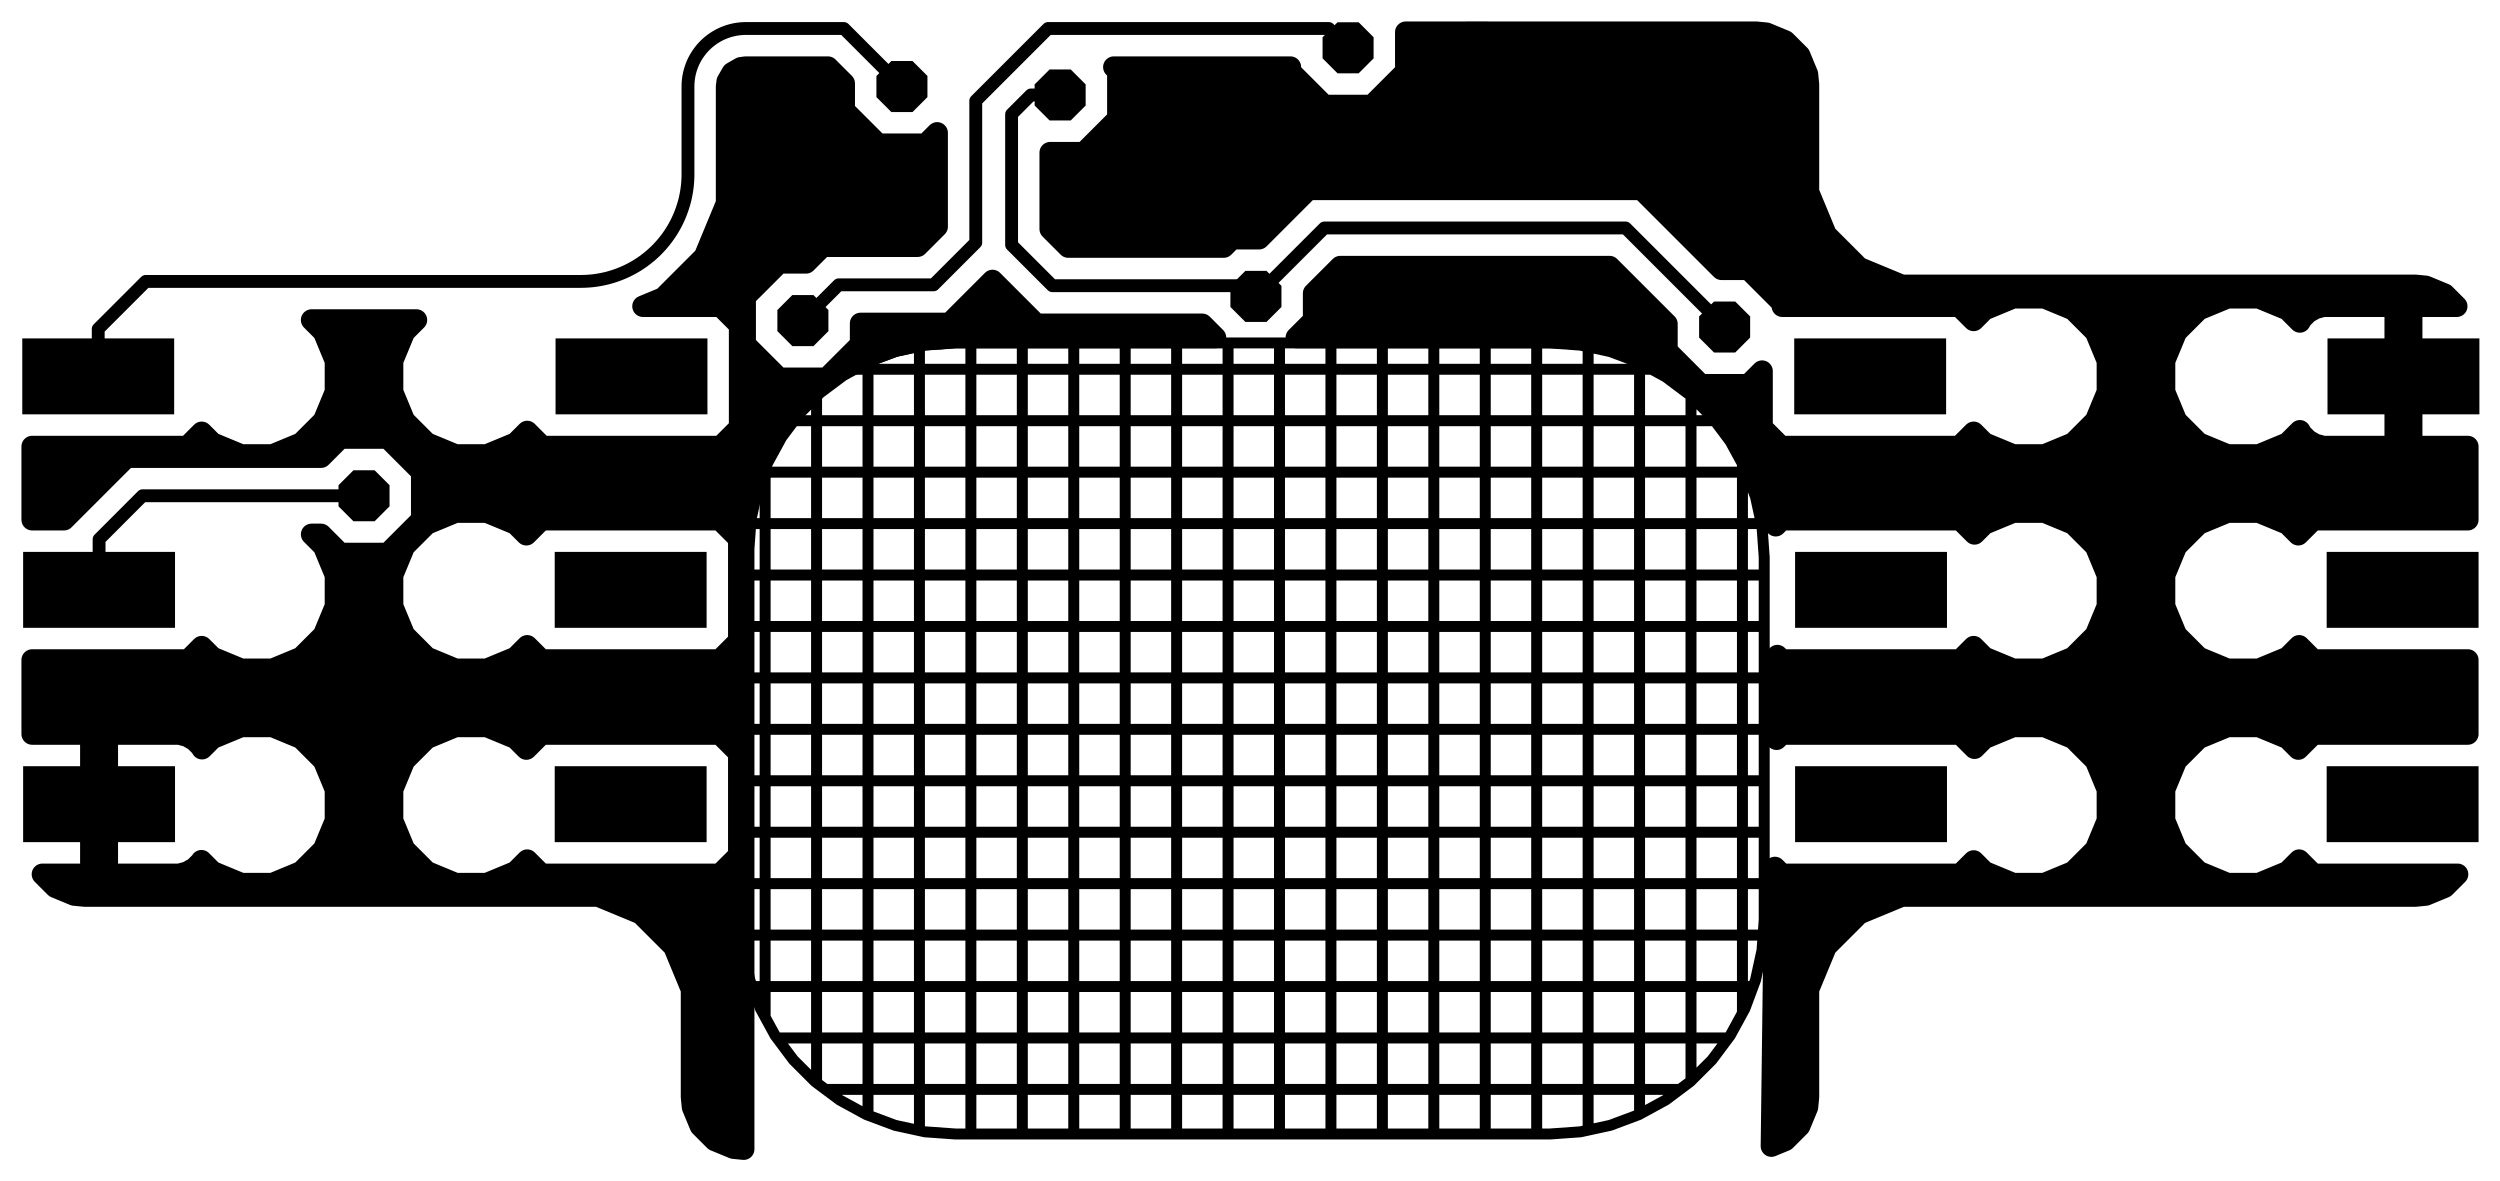 <svg version="1.1" xmlns="http://www.w3.org/2000/svg" xmlns:xlink="http://www.w3.org/1999/xlink" stroke-linecap="round" stroke-linejoin="round" stroke-width="0" fill-rule="evenodd" width="1.166in" height="0.551in" viewBox="189.64 202.01 1166.47 551.18" id="qnm_AjnmkjmwNszis-OE"><defs><rect x="-35.435" y="-17.715" width="70.87" height="35.43" id="qnm_AjnmkjmwNszis-OE_pad-11"/><polygon points="11.905,4.931 4.931,11.905 -4.931,11.905 -11.905,4.931 -11.905,-4.931 -4.931,-11.905 4.931,-11.905 11.905,-4.931" id="qnm_AjnmkjmwNszis-OE_pad-12"/><polygon points="12.1,5.012 5.012,12.1 -5.012,12.1 -12.1,5.012 -12.1,-5.012 -5.012,-12.1 5.012,-12.1 12.1,-5.012" id="qnm_AjnmkjmwNszis-OE_pad-15"/></defs><g transform="translate(0,955.2) scale(1,-1)" fill="currentColor" stroke="currentColor"><path d="M 457.91 320.12 459.15 320.1 460.38 320.04 461.62 319.95 462.84 319.81 464.07 319.64 465.29 319.42 466.5 319.17 467.7 318.88 468.89 318.56 470.08 318.19 471.25 317.79 472.4 317.36 473.55 316.88 474.67 316.37 475.78 315.83 476.88 315.25 477.95 314.64 479.01 313.99 480.04 313.31 481.05 312.6 482.04 311.86 483.01 311.09 483.95 310.28 484.86 309.45 485.75 308.59 486.61 307.7 487.44 306.79 488.25 305.85 489.02 304.88 489.76 303.89 490.47 302.88 491.15 301.85 491.8 300.79 492.41 299.72 492.99 298.62 493.53 297.51 494.04 296.39 494.52 295.24 494.95 294.09 495.35 292.92 495.72 291.73 496.04 290.54 496.33 289.34 496.58 288.13 496.8 286.91 496.97 285.68 497.11 284.46 497.2 283.22 497.26 281.99 497.28 280.75 497.28 241.38 497.3 240.14 497.36 238.91 497.45 237.67 497.59 236.45 497.76 235.22 497.98 234 498.23 232.79 498.52 231.59 498.84 230.4 499.21 229.21 499.61 228.04 500.04 226.89 500.52 225.74 501.03 224.62 501.57 223.51 502.15 222.41 502.76 221.34 503.41 220.28 504.09 219.25 504.8 218.24 505.54 217.25 506.31 216.28 507.12 215.34 507.95 214.43 508.81 213.54 509.7 212.68 510.61 211.85 511.55 211.04 512.52 210.27 513.51 209.53 514.52 208.82 515.55 208.14 516.61 207.49 517.68 206.88 518.78 206.3 519.89 205.76 521.01 205.25 522.16 204.77 523.31 204.34 524.48 203.94 525.67 203.57 526.86 203.25 528.06 202.96 529.27 202.71 530.49 202.49 531.72 202.32 532.94 202.18 534.18 202.09 535.41 202.03 536.65 202.01 1009.09 202.01 1010.33 202.03 1011.56 202.09 1012.8 202.18 1014.02 202.32 1015.25 202.49 1016.47 202.71 1017.68 202.96 1018.88 203.25 1020.07 203.57 1021.26 203.94 1022.43 204.34 1023.58 204.77 1024.73 205.25 1025.85 205.76 1026.96 206.3 1028.06 206.88 1029.13 207.49 1030.19 208.14 1031.22 208.82 1032.23 209.53 1033.22 210.27 1034.19 211.04 1035.13 211.85 1036.04 212.68 1036.93 213.54 1037.79 214.43 1038.62 215.34 1039.43 216.28 1040.2 217.25 1040.94 218.24 1041.65 219.25 1042.33 220.28 1042.98 221.34 1043.59 222.41 1044.17 223.51 1044.71 224.62 1045.22 225.74 1045.7 226.89 1046.13 228.04 1046.53 229.21 1046.9 230.4 1047.22 231.59 1047.51 232.79 1047.76 234 1047.98 235.22 1048.15 236.45 1048.29 237.67 1048.38 238.91 1048.44 240.14 1048.46 241.38 1048.46 280.75 1048.48 281.99 1048.54 283.22 1048.63 284.46 1048.77 285.68 1048.94 286.91 1049.16 288.13 1049.41 289.34 1049.7 290.54 1050.02 291.73 1050.39 292.92 1050.79 294.09 1051.22 295.24 1051.7 296.39 1052.21 297.51 1052.75 298.62 1053.33 299.72 1053.94 300.79 1054.59 301.85 1055.27 302.88 1055.98 303.89 1056.72 304.88 1057.49 305.85 1058.3 306.79 1059.13 307.7 1059.99 308.59 1060.88 309.45 1061.79 310.28 1062.73 311.09 1063.7 311.86 1064.69 312.6 1065.7 313.31 1066.73 313.99 1067.79 314.64 1068.86 315.25 1069.96 315.83 1071.07 316.37 1072.19 316.88 1073.34 317.36 1074.49 317.79 1075.66 318.19 1076.85 318.56 1078.04 318.88 1079.24 319.17 1080.45 319.42 1081.67 319.64 1082.9 319.81 1084.12 319.95 1085.36 320.04 1086.59 320.1 1087.83 320.12 1316.74 320.12 1317.98 320.14 1319.21 320.2 1320.45 320.29 1321.67 320.43 1322.9 320.6 1324.12 320.82 1325.33 321.07 1326.53 321.36 1327.72 321.68 1328.91 322.05 1330.08 322.45 1331.23 322.88 1332.38 323.36 1333.5 323.87 1334.61 324.41 1335.71 324.99 1336.78 325.6 1337.84 326.25 1338.87 326.93 1339.88 327.64 1340.87 328.38 1341.84 329.15 1342.78 329.96 1343.69 330.79 1344.58 331.65 1345.44 332.54 1346.27 333.45 1347.08 334.39 1347.85 335.36 1348.59 336.35 1349.3 337.36 1349.98 338.39 1350.63 339.45 1351.24 340.52 1351.82 341.62 1352.36 342.73 1352.87 343.85 1353.35 345 1353.78 346.15 1354.18 347.32 1354.55 348.51 1354.87 349.7 1355.16 350.9 1355.41 352.11 1355.63 353.33 1355.8 354.56 1355.94 355.78 1356.03 357.02 1356.09 358.25 1356.11 359.49 1356.11 595.71 1356.09 596.95 1356.03 598.18 1355.94 599.42 1355.8 600.64 1355.63 601.87 1355.41 603.09 1355.16 604.3 1354.87 605.5 1354.55 606.69 1354.18 607.88 1353.78 609.05 1353.35 610.2 1352.87 611.35 1352.36 612.47 1351.82 613.58 1351.24 614.68 1350.63 615.75 1349.98 616.81 1349.3 617.84 1348.59 618.85 1347.85 619.84 1347.08 620.81 1346.27 621.75 1345.44 622.66 1344.58 623.55 1343.69 624.41 1342.78 625.24 1341.84 626.05 1340.87 626.82 1339.88 627.56 1338.87 628.27 1337.84 628.95 1336.78 629.6 1335.71 630.21 1334.61 630.79 1333.5 631.33 1332.38 631.84 1331.23 632.32 1330.08 632.75 1328.91 633.15 1327.72 633.52 1326.53 633.84 1325.33 634.13 1324.12 634.38 1322.9 634.6 1321.67 634.77 1320.45 634.91 1319.21 635 1317.98 635.06 1316.74 635.08 1087.83 635.08 1086.59 635.1 1085.36 635.16 1084.12 635.25 1082.9 635.39 1081.67 635.56 1080.45 635.78 1079.24 636.03 1078.04 636.32 1076.85 636.64 1075.66 637.01 1074.49 637.41 1073.34 637.84 1072.19 638.32 1071.07 638.83 1069.96 639.37 1068.86 639.95 1067.79 640.56 1066.73 641.21 1065.7 641.89 1064.69 642.6 1063.7 643.34 1062.73 644.11 1061.79 644.92 1060.88 645.75 1059.99 646.61 1059.13 647.5 1058.3 648.41 1057.49 649.35 1056.72 650.32 1055.98 651.31 1055.27 652.32 1054.59 653.35 1053.94 654.41 1053.33 655.48 1052.75 656.58 1052.21 657.69 1051.7 658.81 1051.22 659.96 1050.79 661.11 1050.39 662.28 1050.02 663.47 1049.7 664.66 1049.41 665.86 1049.16 667.07 1048.94 668.29 1048.77 669.52 1048.63 670.74 1048.54 671.98 1048.48 673.21 1048.46 674.45 1048.46 713.82 1048.44 715.06 1048.38 716.29 1048.29 717.53 1048.15 718.75 1047.98 719.98 1047.76 721.2 1047.51 722.41 1047.22 723.61 1046.9 724.8 1046.53 725.99 1046.13 727.16 1045.7 728.31 1045.22 729.46 1044.71 730.58 1044.17 731.69 1043.59 732.79 1042.98 733.86 1042.33 734.92 1041.65 735.95 1040.94 736.96 1040.2 737.95 1039.43 738.92 1038.62 739.86 1037.79 740.77 1036.93 741.66 1036.04 742.52 1035.13 743.35 1034.19 744.16 1033.22 744.93 1032.23 745.67 1031.22 746.38 1030.19 747.06 1029.13 747.71 1028.06 748.32 1026.96 748.9 1025.85 749.44 1024.73 749.95 1023.58 750.43 1022.43 750.86 1021.26 751.26 1020.07 751.63 1018.88 751.95 1017.68 752.24 1016.47 752.49 1015.25 752.71 1014.02 752.88 1012.8 753.02 1011.56 753.11 1010.33 753.17 1009.09 753.19 536.65 753.19 535.41 753.17 534.18 753.11 532.94 753.02 531.72 752.88 530.49 752.71 529.27 752.49 528.06 752.24 526.86 751.95 525.67 751.63 524.48 751.26 523.31 750.86 522.16 750.43 521.01 749.95 519.89 749.44 518.78 748.9 517.68 748.32 516.61 747.71 515.55 747.06 514.52 746.38 513.51 745.67 512.52 744.93 511.55 744.16 510.61 743.35 509.7 742.52 508.81 741.66 507.95 740.77 507.12 739.86 506.31 738.92 505.54 737.95 504.8 736.96 504.09 735.95 503.41 734.92 502.76 733.86 502.15 732.79 501.57 731.69 501.03 730.58 500.52 729.46 500.04 728.31 499.61 727.16 499.21 725.99 498.84 724.8 498.52 723.61 498.23 722.41 497.98 721.2 497.76 719.98 497.59 718.75 497.45 717.53 497.36 716.29 497.3 715.06 497.28 713.82 497.28 674.45 497.26 673.21 497.2 671.98 497.11 670.74 496.97 669.52 496.8 668.29 496.58 667.07 496.33 665.86 496.04 664.66 495.72 663.47 495.35 662.28 494.95 661.11 494.52 659.96 494.04 658.81 493.53 657.69 492.99 656.58 492.41 655.48 491.8 654.41 491.15 653.35 490.47 652.32 489.76 651.31 489.02 650.32 488.25 649.35 487.44 648.41 486.61 647.5 485.75 646.61 484.86 645.75 483.95 644.92 483.01 644.11 482.04 643.34 481.05 642.6 480.04 641.89 479.01 641.21 477.95 640.56 476.88 639.95 475.78 639.37 474.67 638.83 473.55 638.32 472.4 637.84 471.25 637.41 470.08 637.01 468.89 636.64 467.7 636.32 466.5 636.03 465.29 635.78 464.07 635.56 462.84 635.39 461.62 635.25 460.38 635.16 459.15 635.1 457.91 635.08 229.01 635.08 227.77 635.06 226.54 635 225.3 634.91 224.08 634.77 222.85 634.6 221.63 634.38 220.42 634.13 219.22 633.84 218.03 633.52 216.84 633.15 215.67 632.75 214.52 632.32 213.37 631.84 212.25 631.33 211.14 630.79 210.04 630.21 208.97 629.6 207.91 628.95 206.88 628.27 205.87 627.56 204.88 626.82 203.91 626.05 202.97 625.24 202.06 624.41 201.17 623.55 200.31 622.66 199.48 621.75 198.67 620.81 197.9 619.84 197.16 618.85 196.45 617.84 195.77 616.81 195.12 615.75 194.51 614.68 193.93 613.58 193.39 612.47 192.88 611.35 192.4 610.2 191.97 609.05 191.57 607.88 191.2 606.69 190.88 605.5 190.59 604.3 190.34 603.09 190.12 601.87 189.95 600.64 189.81 599.42 189.72 598.18 189.66 596.95 189.64 595.71 189.64 359.49 189.66 358.25 189.72 357.02 189.81 355.78 189.95 354.56 190.12 353.33 190.34 352.11 190.59 350.9 190.88 349.7 191.2 348.51 191.57 347.32 191.97 346.15 192.4 345 192.88 343.85 193.39 342.73 193.93 341.62 194.51 340.52 195.12 339.45 195.77 338.39 196.45 337.36 197.16 336.35 197.9 335.36 198.67 334.39 199.48 333.45 200.31 332.54 201.17 331.65 202.06 330.79 202.97 329.96 203.91 329.15 204.88 328.38 205.87 327.64 206.88 326.93 207.91 326.25 208.97 325.6 210.04 324.99 211.14 324.41 212.25 323.87 213.37 323.36 214.52 322.88 215.67 322.45 216.84 322.05 218.03 321.68 219.22 321.36 220.42 321.07 221.63 320.82 222.85 320.6 224.08 320.43 225.3 320.29 226.54 320.2 227.77 320.14 229.01 320.12 457.91 320.12 M 387.84 377.6 387.86 378.53 387.92 379.45 388.02 380.37 388.16 381.28 388.33 382.19 388.55 383.09 388.8 383.98 389.09 384.86 389.42 385.72 389.79 386.57 390.19 387.41 390.63 388.22 391.1 389.02 391.6 389.8 392.14 390.55 392.71 391.28 393.31 391.98 393.94 392.66 394.6 393.31 395.28 393.93 395.99 394.53 396.73 395.09 397.49 395.62 398.27 396.11 399.07 396.58 399.89 397 400.73 397.4 401.58 397.75 402.45 398.07 403.33 398.36 404.22 398.6 405.12 398.81 406.03 398.97 406.95 399.1 407.87 399.19 408.8 399.24 409.72 399.25 410.65 399.22 411.57 399.15 412.49 399.04 413.4 398.89 414.31 398.71 415.21 398.48 416.09 398.22 416.97 397.92 417.83 397.58 418.67 397.21 419.5 396.79 420.31 396.35 421.11 395.87 421.88 395.36 422.62 394.81 423.35 394.23 424.05 393.63 424.72 392.99 425.36 392.33 425.98 391.63 426.56 390.92 427.11 390.18 427.63 389.41 428.12 388.62 428.58 387.82 429 386.99 429.38 386.15 429.73 385.29 430.04 384.42 430.31 383.54 430.54 382.64 430.74 381.74 430.9 380.83 431.02 379.91 431.1 378.99 431.14 378.06 431.14 377.14 431.1 376.21 431.02 375.29 430.9 374.37 430.74 373.46 430.54 372.56 430.31 371.66 430.04 370.78 429.73 369.91 429.38 369.05 429 368.21 428.58 367.38 428.12 366.58 427.63 365.79 427.11 365.02 426.56 364.28 425.98 363.57 425.36 362.87 424.72 362.21 424.05 361.57 423.35 360.97 422.62 360.39 421.88 359.84 421.11 359.33 420.32 358.85 419.5 358.41 418.67 357.99 417.83 357.62 416.97 357.28 416.09 356.98 415.21 356.72 414.31 356.49 413.4 356.31 412.49 356.16 411.57 356.05 410.65 355.98 409.72 355.95 408.8 355.96 407.87 356.01 406.95 356.1 406.03 356.23 405.12 356.39 404.22 356.6 403.33 356.84 402.45 357.13 401.58 357.45 400.73 357.8 399.89 358.2 399.07 358.62 398.27 359.09 397.49 359.58 396.73 360.11 395.99 360.67 395.28 361.27 394.6 361.89 393.94 362.54 393.31 363.22 392.71 363.92 392.14 364.65 391.6 365.4 391.1 366.18 390.63 366.98 390.19 367.79 389.79 368.63 389.42 369.48 389.09 370.34 388.8 371.22 388.55 372.11 388.33 373.01 388.16 373.92 388.02 374.83 387.92 375.75 387.86 376.67 387.84 377.6 M 287.84 377.6 287.86 378.53 287.92 379.45 288.02 380.37 288.16 381.28 288.33 382.19 288.55 383.09 288.8 383.98 289.09 384.86 289.42 385.72 289.79 386.57 290.19 387.41 290.63 388.22 291.1 389.02 291.6 389.8 292.14 390.55 292.71 391.28 293.31 391.98 293.94 392.66 294.6 393.31 295.28 393.93 295.99 394.53 296.73 395.09 297.49 395.62 298.27 396.11 299.07 396.58 299.89 397 300.73 397.4 301.58 397.75 302.45 398.07 303.33 398.36 304.22 398.6 305.12 398.81 306.03 398.97 306.95 399.1 307.87 399.19 308.8 399.24 309.72 399.25 310.65 399.22 311.57 399.15 312.49 399.04 313.4 398.89 314.31 398.71 315.21 398.48 316.09 398.22 316.97 397.92 317.83 397.58 318.67 397.21 319.5 396.79 320.31 396.35 321.11 395.87 321.88 395.36 322.62 394.81 323.35 394.23 324.05 393.63 324.72 392.99 325.36 392.33 325.98 391.63 326.56 390.92 327.11 390.18 327.63 389.41 328.12 388.62 328.58 387.82 329 386.99 329.38 386.15 329.73 385.29 330.04 384.42 330.31 383.54 330.54 382.64 330.74 381.74 330.9 380.83 331.02 379.91 331.1 378.99 331.14 378.06 331.14 377.14 331.1 376.21 331.02 375.29 330.9 374.37 330.74 373.46 330.54 372.56 330.31 371.66 330.04 370.78 329.73 369.91 329.38 369.05 329 368.21 328.58 367.38 328.12 366.58 327.63 365.79 327.11 365.02 326.56 364.28 325.98 363.57 325.36 362.87 324.72 362.21 324.05 361.57 323.35 360.97 322.62 360.39 321.88 359.84 321.11 359.33 320.32 358.85 319.5 358.41 318.67 357.99 317.83 357.62 316.97 357.28 316.09 356.98 315.21 356.72 314.31 356.49 313.4 356.31 312.49 356.16 311.57 356.05 310.65 355.98 309.72 355.95 308.8 355.96 307.87 356.01 306.95 356.1 306.03 356.23 305.12 356.39 304.22 356.6 303.33 356.84 302.45 357.13 301.58 357.45 300.73 357.8 299.89 358.2 299.07 358.62 298.27 359.09 297.49 359.58 296.73 360.11 295.99 360.67 295.28 361.27 294.6 361.89 293.94 362.54 293.31 363.22 292.71 363.92 292.14 364.65 291.6 365.4 291.1 366.18 290.63 366.98 290.19 367.79 289.79 368.63 289.42 369.48 289.09 370.34 288.8 371.22 288.55 372.11 288.33 373.01 288.16 373.92 288.02 374.83 287.92 375.75 287.86 376.67 287.84 377.6 M 287.84 477.6 287.86 478.53 287.92 479.45 288.02 480.37 288.16 481.28 288.33 482.19 288.55 483.09 288.8 483.98 289.09 484.86 289.42 485.72 289.79 486.57 290.19 487.41 290.63 488.22 291.1 489.02 291.6 489.8 292.14 490.55 292.71 491.28 293.31 491.98 293.94 492.66 294.6 493.31 295.28 493.93 295.99 494.53 296.73 495.09 297.49 495.62 298.27 496.11 299.07 496.58 299.89 497 300.73 497.4 301.58 497.75 302.45 498.07 303.33 498.36 304.22 498.6 305.12 498.81 306.03 498.97 306.95 499.1 307.87 499.19 308.8 499.24 309.72 499.25 310.65 499.22 311.57 499.15 312.49 499.04 313.4 498.89 314.31 498.71 315.21 498.48 316.09 498.22 316.97 497.92 317.83 497.58 318.67 497.21 319.5 496.79 320.31 496.35 321.11 495.87 321.88 495.36 322.62 494.81 323.35 494.23 324.05 493.63 324.72 492.99 325.36 492.33 325.98 491.63 326.56 490.92 327.11 490.18 327.63 489.41 328.12 488.62 328.58 487.82 329 486.99 329.38 486.15 329.73 485.29 330.04 484.42 330.31 483.54 330.54 482.64 330.74 481.74 330.9 480.83 331.02 479.91 331.1 478.99 331.14 478.06 331.14 477.14 331.1 476.21 331.02 475.29 330.9 474.37 330.74 473.46 330.54 472.56 330.31 471.66 330.04 470.78 329.73 469.91 329.38 469.05 329 468.21 328.58 467.38 328.12 466.58 327.63 465.79 327.11 465.02 326.56 464.28 325.98 463.57 325.36 462.87 324.72 462.21 324.05 461.57 323.35 460.97 322.62 460.39 321.88 459.84 321.11 459.33 320.32 458.85 319.5 458.41 318.67 457.99 317.83 457.62 316.97 457.28 316.09 456.98 315.21 456.72 314.31 456.49 313.4 456.31 312.49 456.16 311.57 456.05 310.65 455.98 309.72 455.95 308.8 455.96 307.87 456.01 306.95 456.1 306.03 456.23 305.12 456.39 304.22 456.6 303.33 456.84 302.45 457.13 301.58 457.45 300.73 457.8 299.89 458.2 299.07 458.62 298.27 459.09 297.49 459.58 296.73 460.11 295.99 460.67 295.28 461.27 294.6 461.89 293.94 462.54 293.31 463.22 292.71 463.92 292.14 464.65 291.6 465.4 291.1 466.18 290.63 466.98 290.19 467.79 289.79 468.63 289.42 469.48 289.09 470.34 288.8 471.22 288.55 472.11 288.33 473.01 288.16 473.92 288.02 474.83 287.92 475.75 287.86 476.67 287.84 477.6 M 387.84 477.6 387.86 478.53 387.92 479.45 388.02 480.37 388.16 481.28 388.33 482.19 388.55 483.09 388.8 483.98 389.09 484.86 389.42 485.72 389.79 486.57 390.19 487.41 390.63 488.22 391.1 489.02 391.6 489.8 392.14 490.55 392.71 491.28 393.31 491.98 393.94 492.66 394.6 493.31 395.28 493.93 395.99 494.53 396.73 495.09 397.49 495.62 398.27 496.11 399.07 496.58 399.89 497 400.73 497.4 401.58 497.75 402.45 498.07 403.33 498.36 404.22 498.6 405.12 498.81 406.03 498.97 406.95 499.1 407.87 499.19 408.8 499.24 409.72 499.25 410.65 499.22 411.57 499.15 412.49 499.04 413.4 498.89 414.31 498.71 415.21 498.48 416.09 498.22 416.97 497.92 417.83 497.58 418.67 497.21 419.5 496.79 420.31 496.35 421.11 495.87 421.88 495.36 422.62 494.81 423.35 494.23 424.05 493.63 424.72 492.99 425.36 492.33 425.98 491.63 426.56 490.92 427.11 490.18 427.63 489.41 428.12 488.62 428.58 487.82 429 486.99 429.38 486.15 429.73 485.29 430.04 484.42 430.31 483.54 430.54 482.64 430.74 481.74 430.9 480.83 431.02 479.91 431.1 478.99 431.14 478.06 431.14 477.14 431.1 476.21 431.02 475.29 430.9 474.37 430.74 473.46 430.54 472.56 430.31 471.66 430.04 470.78 429.73 469.91 429.38 469.05 429 468.21 428.58 467.38 428.12 466.58 427.63 465.79 427.11 465.02 426.56 464.28 425.98 463.57 425.36 462.87 424.72 462.21 424.05 461.57 423.35 460.97 422.62 460.39 421.88 459.84 421.11 459.33 420.32 458.85 419.5 458.41 418.67 457.99 417.83 457.62 416.97 457.28 416.09 456.98 415.21 456.72 414.31 456.49 413.4 456.31 412.49 456.16 411.57 456.05 410.65 455.98 409.72 455.95 408.8 455.96 407.87 456.01 406.95 456.1 406.03 456.23 405.12 456.39 404.22 456.6 403.33 456.84 402.45 457.13 401.58 457.45 400.73 457.8 399.89 458.2 399.07 458.62 398.27 459.09 397.49 459.58 396.73 460.11 395.99 460.67 395.28 461.27 394.6 461.89 393.94 462.54 393.31 463.22 392.71 463.92 392.14 464.65 391.6 465.4 391.1 466.18 390.63 466.98 390.19 467.79 389.79 468.63 389.42 469.48 389.09 470.34 388.8 471.22 388.55 472.11 388.33 473.01 388.16 473.92 388.02 474.83 387.92 475.75 387.86 476.67 387.84 477.6 M 387.84 577.6 387.86 578.53 387.92 579.45 388.02 580.37 388.16 581.28 388.33 582.19 388.55 583.09 388.8 583.98 389.09 584.86 389.42 585.72 389.79 586.57 390.19 587.41 390.63 588.22 391.1 589.02 391.6 589.8 392.14 590.55 392.71 591.28 393.31 591.98 393.94 592.66 394.6 593.31 395.28 593.93 395.99 594.53 396.73 595.09 397.49 595.62 398.27 596.11 399.07 596.58 399.89 597 400.73 597.4 401.58 597.75 402.45 598.07 403.33 598.36 404.22 598.6 405.12 598.81 406.03 598.97 406.95 599.1 407.87 599.19 408.8 599.24 409.72 599.25 410.65 599.22 411.57 599.15 412.49 599.04 413.4 598.89 414.31 598.71 415.21 598.48 416.09 598.22 416.97 597.92 417.83 597.58 418.67 597.21 419.5 596.79 420.31 596.35 421.11 595.87 421.88 595.36 422.62 594.81 423.35 594.23 424.05 593.63 424.72 592.99 425.36 592.33 425.98 591.63 426.56 590.92 427.11 590.18 427.63 589.41 428.12 588.62 428.58 587.82 429 586.99 429.38 586.15 429.73 585.29 430.04 584.42 430.31 583.54 430.54 582.64 430.74 581.74 430.9 580.83 431.02 579.91 431.1 578.99 431.14 578.06 431.14 577.14 431.1 576.21 431.02 575.29 430.9 574.37 430.74 573.46 430.54 572.56 430.31 571.66 430.04 570.78 429.73 569.91 429.38 569.05 429 568.21 428.58 567.38 428.12 566.58 427.63 565.79 427.11 565.02 426.56 564.28 425.98 563.57 425.36 562.87 424.72 562.21 424.05 561.57 423.35 560.97 422.62 560.39 421.88 559.84 421.11 559.33 420.32 558.85 419.5 558.41 418.67 557.99 417.83 557.62 416.97 557.28 416.09 556.98 415.21 556.72 414.31 556.49 413.4 556.31 412.49 556.16 411.57 556.05 410.65 555.98 409.72 555.95 408.8 555.96 407.87 556.01 406.95 556.1 406.03 556.23 405.12 556.39 404.22 556.6 403.33 556.84 402.45 557.13 401.58 557.45 400.73 557.8 399.89 558.2 399.07 558.62 398.27 559.09 397.49 559.58 396.73 560.11 395.99 560.67 395.28 561.27 394.6 561.89 393.94 562.54 393.31 563.22 392.71 563.92 392.14 564.65 391.6 565.4 391.1 566.18 390.63 566.98 390.19 567.79 389.79 568.63 389.42 569.48 389.09 570.34 388.8 571.22 388.55 572.11 388.33 573.01 388.16 573.92 388.02 574.83 387.92 575.75 387.86 576.67 387.84 577.6 M 287.84 577.6 287.86 578.53 287.92 579.45 288.02 580.37 288.16 581.28 288.33 582.19 288.55 583.09 288.8 583.98 289.09 584.86 289.42 585.72 289.79 586.57 290.19 587.41 290.63 588.22 291.1 589.02 291.6 589.8 292.14 590.55 292.71 591.28 293.31 591.98 293.94 592.66 294.6 593.31 295.28 593.93 295.99 594.53 296.73 595.09 297.49 595.62 298.27 596.11 299.07 596.58 299.89 597 300.73 597.4 301.58 597.75 302.45 598.07 303.33 598.36 304.22 598.6 305.12 598.81 306.03 598.97 306.95 599.1 307.87 599.19 308.8 599.24 309.72 599.25 310.65 599.22 311.57 599.15 312.49 599.04 313.4 598.89 314.31 598.71 315.21 598.48 316.09 598.22 316.97 597.92 317.83 597.58 318.67 597.21 319.5 596.79 320.31 596.35 321.11 595.87 321.88 595.36 322.62 594.81 323.35 594.23 324.05 593.63 324.72 592.99 325.36 592.33 325.98 591.63 326.56 590.92 327.11 590.18 327.63 589.41 328.12 588.62 328.58 587.82 329 586.99 329.38 586.15 329.73 585.29 330.04 584.42 330.31 583.54 330.54 582.64 330.74 581.74 330.9 580.83 331.02 579.91 331.1 578.99 331.14 578.06 331.14 577.14 331.1 576.21 331.02 575.29 330.9 574.37 330.74 573.46 330.54 572.56 330.31 571.66 330.04 570.78 329.73 569.91 329.38 569.05 329 568.21 328.58 567.38 328.12 566.58 327.63 565.79 327.11 565.02 326.56 564.28 325.98 563.57 325.36 562.87 324.72 562.21 324.05 561.57 323.35 560.97 322.62 560.39 321.88 559.84 321.11 559.33 320.32 558.85 319.5 558.41 318.67 557.99 317.83 557.62 316.97 557.28 316.09 556.98 315.21 556.72 314.31 556.49 313.4 556.31 312.49 556.16 311.57 556.05 310.65 555.98 309.72 555.95 308.8 555.96 307.87 556.01 306.95 556.1 306.03 556.23 305.12 556.39 304.22 556.6 303.33 556.84 302.45 557.13 301.58 557.45 300.73 557.8 299.89 558.2 299.07 558.62 298.27 559.09 297.49 559.58 296.73 560.11 295.99 560.67 295.28 561.27 294.6 561.89 293.94 562.54 293.31 563.22 292.71 563.92 292.14 564.65 291.6 565.4 291.1 566.18 290.63 566.98 290.19 567.79 289.79 568.63 289.42 569.48 289.09 570.34 288.8 571.22 288.55 572.11 288.33 573.01 288.16 573.92 288.02 574.83 287.92 575.75 287.86 576.67 287.84 577.6 M 1114.61 577.6 1114.63 578.53 1114.69 579.45 1114.79 580.37 1114.93 581.28 1115.1 582.19 1115.32 583.09 1115.57 583.98 1115.86 584.86 1116.19 585.72 1116.56 586.57 1116.96 587.41 1117.4 588.22 1117.87 589.02 1118.37 589.8 1118.91 590.55 1119.48 591.28 1120.08 591.98 1120.71 592.66 1121.37 593.31 1122.05 593.93 1122.76 594.53 1123.5 595.09 1124.26 595.62 1125.04 596.11 1125.84 596.58 1126.66 597 1127.5 597.4 1128.35 597.75 1129.22 598.07 1130.1 598.36 1130.99 598.6 1131.89 598.81 1132.8 598.97 1133.72 599.1 1134.64 599.19 1135.57 599.24 1136.49 599.25 1137.42 599.22 1138.34 599.15 1139.26 599.04 1140.17 598.89 1141.08 598.71 1141.98 598.48 1142.86 598.22 1143.74 597.92 1144.6 597.58 1145.44 597.21 1146.27 596.79 1147.08 596.35 1147.88 595.87 1148.65 595.36 1149.39 594.81 1150.12 594.23 1150.82 593.63 1151.49 592.99 1152.13 592.33 1152.75 591.63 1153.33 590.92 1153.88 590.18 1154.4 589.41 1154.89 588.62 1155.35 587.82 1155.77 586.99 1156.15 586.15 1156.5 585.29 1156.81 584.42 1157.08 583.54 1157.31 582.64 1157.51 581.74 1157.67 580.83 1157.79 579.91 1157.87 578.99 1157.91 578.06 1157.91 577.14 1157.87 576.21 1157.79 575.29 1157.67 574.37 1157.51 573.46 1157.31 572.56 1157.08 571.66 1156.81 570.78 1156.5 569.91 1156.15 569.05 1155.77 568.21 1155.35 567.38 1154.89 566.58 1154.4 565.79 1153.88 565.02 1153.33 564.28 1152.75 563.57 1152.13 562.87 1151.49 562.21 1150.82 561.57 1150.12 560.97 1149.39 560.39 1148.65 559.84 1147.88 559.33 1147.09 558.85 1146.27 558.41 1145.44 557.99 1144.6 557.62 1143.74 557.28 1142.86 556.98 1141.98 556.72 1141.08 556.49 1140.17 556.31 1139.26 556.16 1138.34 556.05 1137.42 555.98 1136.49 555.95 1135.57 555.96 1134.64 556.01 1133.72 556.1 1132.8 556.23 1131.89 556.39 1130.99 556.6 1130.1 556.84 1129.22 557.13 1128.35 557.45 1127.5 557.8 1126.66 558.2 1125.84 558.62 1125.04 559.09 1124.26 559.58 1123.5 560.11 1122.76 560.67 1122.05 561.27 1121.37 561.89 1120.71 562.54 1120.08 563.22 1119.48 563.92 1118.91 564.65 1118.37 565.4 1117.87 566.18 1117.4 566.98 1116.96 567.79 1116.56 568.63 1116.19 569.48 1115.86 570.34 1115.57 571.22 1115.32 572.11 1115.1 573.01 1114.93 573.92 1114.79 574.83 1114.69 575.75 1114.63 576.67 1114.61 577.6 M 1214.61 577.6 1214.63 578.53 1214.69 579.45 1214.79 580.37 1214.93 581.28 1215.1 582.19 1215.32 583.09 1215.57 583.98 1215.86 584.86 1216.19 585.72 1216.56 586.57 1216.96 587.41 1217.4 588.22 1217.87 589.02 1218.37 589.8 1218.91 590.55 1219.48 591.28 1220.08 591.98 1220.71 592.66 1221.37 593.31 1222.05 593.93 1222.76 594.53 1223.5 595.09 1224.26 595.62 1225.04 596.11 1225.84 596.58 1226.66 597 1227.5 597.4 1228.35 597.75 1229.22 598.07 1230.1 598.36 1230.99 598.6 1231.89 598.81 1232.8 598.97 1233.72 599.1 1234.64 599.19 1235.57 599.24 1236.49 599.25 1237.42 599.22 1238.34 599.15 1239.26 599.04 1240.17 598.89 1241.08 598.71 1241.98 598.48 1242.86 598.22 1243.74 597.92 1244.6 597.58 1245.44 597.21 1246.27 596.79 1247.08 596.35 1247.88 595.87 1248.65 595.36 1249.39 594.81 1250.12 594.23 1250.82 593.63 1251.49 592.99 1252.13 592.33 1252.75 591.63 1253.33 590.92 1253.88 590.18 1254.4 589.41 1254.89 588.62 1255.35 587.82 1255.77 586.99 1256.15 586.15 1256.5 585.29 1256.81 584.42 1257.08 583.54 1257.31 582.64 1257.51 581.74 1257.67 580.83 1257.79 579.91 1257.87 578.99 1257.91 578.06 1257.91 577.14 1257.87 576.21 1257.79 575.29 1257.67 574.37 1257.51 573.46 1257.31 572.56 1257.08 571.66 1256.81 570.78 1256.5 569.91 1256.15 569.05 1255.77 568.21 1255.35 567.38 1254.89 566.58 1254.4 565.79 1253.88 565.02 1253.33 564.28 1252.75 563.57 1252.13 562.87 1251.49 562.21 1250.82 561.57 1250.12 560.97 1249.39 560.39 1248.65 559.84 1247.88 559.33 1247.09 558.85 1246.27 558.41 1245.44 557.99 1244.6 557.62 1243.74 557.28 1242.86 556.98 1241.98 556.72 1241.08 556.49 1240.17 556.31 1239.26 556.16 1238.34 556.05 1237.42 555.98 1236.49 555.95 1235.57 555.96 1234.64 556.01 1233.72 556.1 1232.8 556.23 1231.89 556.39 1230.99 556.6 1230.1 556.84 1229.22 557.13 1228.35 557.45 1227.5 557.8 1226.66 558.2 1225.84 558.62 1225.04 559.09 1224.26 559.58 1223.5 560.11 1222.76 560.67 1222.05 561.27 1221.37 561.89 1220.71 562.54 1220.08 563.22 1219.48 563.92 1218.91 564.65 1218.37 565.4 1217.87 566.18 1217.4 566.98 1216.96 567.79 1216.56 568.63 1216.19 569.48 1215.86 570.34 1215.57 571.22 1215.32 572.11 1215.1 573.01 1214.93 573.92 1214.79 574.83 1214.69 575.75 1214.63 576.67 1214.61 577.6 M 1214.61 477.6 1214.63 478.53 1214.69 479.45 1214.79 480.37 1214.93 481.28 1215.1 482.19 1215.32 483.09 1215.57 483.98 1215.86 484.86 1216.19 485.72 1216.56 486.57 1216.96 487.41 1217.4 488.22 1217.87 489.02 1218.37 489.8 1218.91 490.55 1219.48 491.28 1220.08 491.98 1220.71 492.66 1221.37 493.31 1222.05 493.93 1222.76 494.53 1223.5 495.09 1224.26 495.62 1225.04 496.11 1225.84 496.58 1226.66 497 1227.5 497.4 1228.35 497.75 1229.22 498.07 1230.1 498.36 1230.99 498.6 1231.89 498.81 1232.8 498.97 1233.72 499.1 1234.64 499.19 1235.57 499.24 1236.49 499.25 1237.42 499.22 1238.34 499.15 1239.26 499.04 1240.17 498.89 1241.08 498.71 1241.98 498.48 1242.86 498.22 1243.74 497.92 1244.6 497.58 1245.44 497.21 1246.27 496.79 1247.08 496.35 1247.88 495.87 1248.65 495.36 1249.39 494.81 1250.12 494.23 1250.82 493.63 1251.49 492.99 1252.13 492.33 1252.75 491.63 1253.33 490.92 1253.88 490.18 1254.4 489.41 1254.89 488.62 1255.35 487.82 1255.77 486.99 1256.15 486.15 1256.5 485.29 1256.81 484.42 1257.08 483.54 1257.31 482.64 1257.51 481.74 1257.67 480.83 1257.79 479.91 1257.87 478.99 1257.91 478.06 1257.91 477.14 1257.87 476.21 1257.79 475.29 1257.67 474.37 1257.51 473.46 1257.31 472.56 1257.08 471.66 1256.81 470.78 1256.5 469.91 1256.15 469.05 1255.77 468.21 1255.35 467.38 1254.89 466.58 1254.4 465.79 1253.88 465.02 1253.33 464.28 1252.75 463.57 1252.13 462.87 1251.49 462.21 1250.82 461.57 1250.12 460.97 1249.39 460.39 1248.65 459.84 1247.88 459.33 1247.09 458.85 1246.27 458.41 1245.44 457.99 1244.6 457.62 1243.74 457.28 1242.86 456.98 1241.98 456.72 1241.08 456.49 1240.17 456.31 1239.26 456.16 1238.34 456.05 1237.42 455.98 1236.49 455.95 1235.57 455.96 1234.64 456.01 1233.72 456.1 1232.8 456.23 1231.89 456.39 1230.99 456.6 1230.1 456.84 1229.22 457.13 1228.35 457.45 1227.5 457.8 1226.66 458.2 1225.84 458.62 1225.04 459.09 1224.26 459.58 1223.5 460.11 1222.76 460.67 1222.05 461.27 1221.37 461.89 1220.71 462.54 1220.08 463.22 1219.48 463.92 1218.91 464.65 1218.37 465.4 1217.87 466.18 1217.4 466.98 1216.96 467.79 1216.56 468.63 1216.19 469.48 1215.86 470.34 1215.57 471.22 1215.32 472.11 1215.1 473.01 1214.93 473.92 1214.79 474.83 1214.69 475.75 1214.63 476.67 1214.61 477.6 M 1114.61 477.6 1114.63 478.53 1114.69 479.45 1114.79 480.37 1114.93 481.28 1115.1 482.19 1115.32 483.09 1115.57 483.98 1115.86 484.86 1116.19 485.72 1116.56 486.57 1116.96 487.41 1117.4 488.22 1117.87 489.02 1118.37 489.8 1118.91 490.55 1119.48 491.28 1120.08 491.98 1120.71 492.66 1121.37 493.31 1122.05 493.93 1122.76 494.53 1123.5 495.09 1124.26 495.62 1125.04 496.11 1125.84 496.58 1126.66 497 1127.5 497.4 1128.35 497.75 1129.22 498.07 1130.1 498.36 1130.99 498.6 1131.89 498.81 1132.8 498.97 1133.72 499.1 1134.64 499.19 1135.57 499.24 1136.49 499.25 1137.42 499.22 1138.34 499.15 1139.26 499.04 1140.17 498.89 1141.08 498.71 1141.98 498.48 1142.86 498.22 1143.74 497.92 1144.6 497.58 1145.44 497.21 1146.27 496.79 1147.08 496.35 1147.88 495.87 1148.65 495.36 1149.39 494.81 1150.12 494.23 1150.82 493.63 1151.49 492.99 1152.13 492.33 1152.75 491.63 1153.33 490.92 1153.88 490.18 1154.4 489.41 1154.89 488.62 1155.35 487.82 1155.77 486.99 1156.15 486.15 1156.5 485.29 1156.81 484.42 1157.08 483.54 1157.31 482.64 1157.51 481.74 1157.67 480.83 1157.79 479.91 1157.87 478.99 1157.91 478.06 1157.91 477.14 1157.87 476.21 1157.79 475.29 1157.67 474.37 1157.51 473.46 1157.31 472.56 1157.08 471.66 1156.81 470.78 1156.5 469.91 1156.15 469.05 1155.77 468.21 1155.35 467.38 1154.89 466.58 1154.4 465.79 1153.88 465.02 1153.33 464.28 1152.75 463.57 1152.13 462.87 1151.49 462.21 1150.82 461.57 1150.12 460.97 1149.39 460.39 1148.65 459.84 1147.88 459.33 1147.09 458.85 1146.27 458.41 1145.44 457.99 1144.6 457.62 1143.74 457.28 1142.86 456.98 1141.98 456.72 1141.08 456.49 1140.17 456.31 1139.26 456.16 1138.34 456.05 1137.42 455.98 1136.49 455.95 1135.57 455.96 1134.64 456.01 1133.72 456.1 1132.8 456.23 1131.89 456.39 1130.99 456.6 1130.1 456.84 1129.22 457.13 1128.35 457.45 1127.5 457.8 1126.66 458.2 1125.84 458.62 1125.04 459.09 1124.26 459.58 1123.5 460.11 1122.76 460.67 1122.05 461.27 1121.37 461.89 1120.71 462.54 1120.08 463.22 1119.48 463.92 1118.91 464.65 1118.37 465.4 1117.87 466.18 1117.4 466.98 1116.96 467.79 1116.56 468.63 1116.19 469.48 1115.86 470.34 1115.57 471.22 1115.32 472.11 1115.1 473.01 1114.93 473.92 1114.79 474.83 1114.69 475.75 1114.63 476.67 1114.61 477.6 M 1114.61 377.6 1114.63 378.53 1114.69 379.45 1114.79 380.37 1114.93 381.28 1115.1 382.19 1115.32 383.09 1115.57 383.98 1115.86 384.86 1116.19 385.72 1116.56 386.57 1116.96 387.41 1117.4 388.22 1117.87 389.02 1118.37 389.8 1118.91 390.55 1119.48 391.28 1120.08 391.98 1120.71 392.66 1121.37 393.31 1122.05 393.93 1122.76 394.53 1123.5 395.09 1124.26 395.62 1125.04 396.11 1125.84 396.58 1126.66 397 1127.5 397.4 1128.35 397.75 1129.22 398.07 1130.1 398.36 1130.99 398.6 1131.89 398.81 1132.8 398.97 1133.72 399.1 1134.64 399.19 1135.57 399.24 1136.49 399.25 1137.42 399.22 1138.34 399.15 1139.26 399.04 1140.17 398.89 1141.08 398.71 1141.98 398.48 1142.86 398.22 1143.74 397.92 1144.6 397.58 1145.44 397.21 1146.27 396.79 1147.08 396.35 1147.88 395.87 1148.65 395.36 1149.39 394.81 1150.12 394.23 1150.82 393.63 1151.49 392.99 1152.13 392.33 1152.75 391.63 1153.33 390.92 1153.88 390.18 1154.4 389.41 1154.89 388.62 1155.35 387.82 1155.77 386.99 1156.15 386.15 1156.5 385.29 1156.81 384.42 1157.08 383.54 1157.31 382.64 1157.51 381.74 1157.67 380.83 1157.79 379.91 1157.87 378.99 1157.91 378.06 1157.91 377.14 1157.87 376.21 1157.79 375.29 1157.67 374.37 1157.51 373.46 1157.31 372.56 1157.08 371.66 1156.81 370.78 1156.5 369.91 1156.15 369.05 1155.77 368.21 1155.35 367.38 1154.89 366.58 1154.4 365.79 1153.88 365.02 1153.33 364.28 1152.75 363.57 1152.13 362.87 1151.49 362.21 1150.82 361.57 1150.12 360.97 1149.39 360.39 1148.65 359.84 1147.88 359.33 1147.09 358.85 1146.27 358.41 1145.44 357.99 1144.6 357.62 1143.74 357.28 1142.86 356.98 1141.98 356.72 1141.08 356.49 1140.17 356.31 1139.26 356.16 1138.34 356.05 1137.42 355.98 1136.49 355.95 1135.57 355.96 1134.64 356.01 1133.72 356.1 1132.8 356.23 1131.89 356.39 1130.99 356.6 1130.1 356.84 1129.22 357.13 1128.35 357.45 1127.5 357.8 1126.66 358.2 1125.84 358.62 1125.04 359.09 1124.26 359.58 1123.5 360.11 1122.76 360.67 1122.05 361.27 1121.37 361.89 1120.71 362.54 1120.08 363.22 1119.48 363.92 1118.91 364.65 1118.37 365.4 1117.87 366.18 1117.4 366.98 1116.96 367.79 1116.56 368.63 1116.19 369.48 1115.86 370.34 1115.57 371.22 1115.32 372.11 1115.1 373.01 1114.93 373.92 1114.79 374.83 1114.69 375.75 1114.63 376.67 1114.61 377.6 M 1214.61 377.6 1214.63 378.53 1214.69 379.45 1214.79 380.37 1214.93 381.28 1215.1 382.19 1215.32 383.09 1215.57 383.98 1215.86 384.86 1216.19 385.72 1216.56 386.57 1216.96 387.41 1217.4 388.22 1217.87 389.02 1218.37 389.8 1218.91 390.55 1219.48 391.28 1220.08 391.98 1220.71 392.66 1221.37 393.31 1222.05 393.93 1222.76 394.53 1223.5 395.09 1224.26 395.62 1225.04 396.11 1225.84 396.58 1226.66 397 1227.5 397.4 1228.35 397.75 1229.22 398.07 1230.1 398.36 1230.99 398.6 1231.89 398.81 1232.8 398.97 1233.72 399.1 1234.64 399.19 1235.57 399.24 1236.49 399.25 1237.42 399.22 1238.34 399.15 1239.26 399.04 1240.17 398.89 1241.08 398.71 1241.98 398.48 1242.86 398.22 1243.74 397.92 1244.6 397.58 1245.44 397.21 1246.27 396.79 1247.08 396.35 1247.88 395.87 1248.65 395.36 1249.39 394.81 1250.12 394.23 1250.82 393.63 1251.49 392.99 1252.13 392.33 1252.75 391.63 1253.33 390.92 1253.88 390.18 1254.4 389.41 1254.89 388.62 1255.35 387.82 1255.77 386.99 1256.15 386.15 1256.5 385.29 1256.81 384.42 1257.08 383.54 1257.31 382.64 1257.51 381.74 1257.67 380.83 1257.79 379.91 1257.87 378.99 1257.91 378.06 1257.91 377.14 1257.87 376.21 1257.79 375.29 1257.67 374.37 1257.51 373.46 1257.31 372.56 1257.08 371.66 1256.81 370.78 1256.5 369.91 1256.15 369.05 1255.77 368.21 1255.35 367.38 1254.89 366.58 1254.4 365.79 1253.88 365.02 1253.33 364.28 1252.75 363.57 1252.13 362.87 1251.49 362.21 1250.82 361.57 1250.12 360.97 1249.39 360.39 1248.65 359.84 1247.88 359.33 1247.09 358.85 1246.27 358.41 1245.44 357.99 1244.6 357.62 1243.74 357.28 1242.86 356.98 1241.98 356.72 1241.08 356.49 1240.17 356.31 1239.26 356.16 1238.34 356.05 1237.42 355.98 1236.49 355.95 1235.57 355.96 1234.64 356.01 1233.72 356.1 1232.8 356.23 1231.89 356.39 1230.99 356.6 1230.1 356.84 1229.22 357.13 1228.35 357.45 1227.5 357.8 1226.66 358.2 1225.84 358.62 1225.04 359.09 1224.26 359.58 1223.5 360.11 1222.76 360.67 1222.05 361.27 1221.37 361.89 1220.71 362.54 1220.08 363.22 1219.48 363.92 1218.91 364.65 1218.37 365.4 1217.87 366.18 1217.4 366.98 1216.96 367.79 1216.56 368.63 1216.19 369.48 1215.86 370.34 1215.57 371.22 1215.32 372.11 1215.1 373.01 1214.93 373.92 1214.79 374.83 1214.69 375.75 1214.63 376.67 1214.61 377.6" fill="none" stroke-width="0"/><use xlink:href="#qnm_AjnmkjmwNszis-OE_pad-11" x="1310.67" y="377.99"/><use xlink:href="#qnm_AjnmkjmwNszis-OE_pad-11" x="1310.67" y="477.99"/><use xlink:href="#qnm_AjnmkjmwNszis-OE_pad-11" x="1311.06" y="577.6"/><use xlink:href="#qnm_AjnmkjmwNszis-OE_pad-11" x="1062.24" y="577.6"/><use xlink:href="#qnm_AjnmkjmwNszis-OE_pad-11" x="1062.64" y="477.99"/><use xlink:href="#qnm_AjnmkjmwNszis-OE_pad-11" x="1062.64" y="377.99"/><use xlink:href="#qnm_AjnmkjmwNszis-OE_pad-11" x="483.9" y="377.99"/><use xlink:href="#qnm_AjnmkjmwNszis-OE_pad-11" x="483.9" y="477.99"/><use xlink:href="#qnm_AjnmkjmwNszis-OE_pad-11" x="484.29" y="577.6"/><use xlink:href="#qnm_AjnmkjmwNszis-OE_pad-11" x="235.47" y="577.6"/><use xlink:href="#qnm_AjnmkjmwNszis-OE_pad-11" x="235.87" y="477.99"/><use xlink:href="#qnm_AjnmkjmwNszis-OE_pad-11" x="235.87" y="377.99"/><use xlink:href="#qnm_AjnmkjmwNszis-OE_pad-12" x="359.49" y="521.89"/><use xlink:href="#qnm_AjnmkjmwNszis-OE_pad-12" x="564.26" y="603.63"/><use xlink:href="#qnm_AjnmkjmwNszis-OE_pad-12" x="610.47" y="712.83"/><use xlink:href="#qnm_AjnmkjmwNszis-OE_pad-12" x="684.29" y="708.9"/><use xlink:href="#qnm_AjnmkjmwNszis-OE_pad-12" x="818.64" y="730.91"/><use xlink:href="#qnm_AjnmkjmwNszis-OE_pad-12" x="775.64" y="614.91"/><use xlink:href="#qnm_AjnmkjmwNszis-OE_pad-12" x="994.33" y="600.63"/><path d="M 994.33 600.63 948.12 646.84 807.57 646.84 775.64 614.91 770.64 619.91 680.64 619.91 661.64 638.91 661.64 699.91 670.63 708.9 684.29 708.9 M 678.64 739.91 809.64 739.91 818.64 730.91 M 678.64 739.91 644.92 706.19 644.92 640 625.24 620.31 580.94 620.31 564.26 603.63 M 460.64 621.91 257.64 621.91 235.47 599.74 235.47 577.6 M 256.14 521.89 359.49 521.89 M 256.14 521.89 235.87 501.61 235.87 477.99 M 502.2 531.73 546.5 531.73 M 510.64 671.91 510.64 712.91 510.66 713.92 510.72 714.93 510.81 715.93 510.94 716.93 511.11 717.93 511.32 718.92 511.56 719.9 511.84 720.87 512.16 721.83 512.51 722.77 512.89 723.71 513.31 724.62 513.77 725.53 514.26 726.41 514.78 727.27 515.33 728.12 515.92 728.94 516.53 729.74 517.17 730.52 517.85 731.27 518.55 732 519.28 732.7 520.03 733.38 520.81 734.02 521.61 734.63 522.43 735.22 523.28 735.77 524.14 736.29 525.02 736.78 525.93 737.24 526.84 737.66 527.78 738.04 528.72 738.39 529.68 738.71 530.65 738.99 531.63 739.23 532.62 739.44 533.62 739.61 534.62 739.74 535.62 739.83 536.63 739.89 537.64 739.91 583.4 739.91 610.47 712.83 M 510.64 671.91 510.62 670.51 510.56 669.11 510.46 667.71 510.33 666.31 510.15 664.92 509.93 663.53 509.68 662.16 509.39 660.78 509.06 659.42 508.69 658.07 508.28 656.73 507.83 655.4 507.35 654.08 506.83 652.78 506.28 651.49 505.69 650.22 505.06 648.96 504.4 647.72 503.71 646.51 502.98 645.31 502.21 644.13 501.42 642.98 500.59 641.84 499.73 640.74 498.84 639.65 497.92 638.59 496.97 637.56 496 636.55 494.99 635.58 493.96 634.63 492.9 633.71 491.81 632.82 490.71 631.96 489.57 631.13 488.42 630.34 487.24 629.57 486.04 628.84 484.83 628.15 483.59 627.49 482.33 626.86 481.06 626.27 479.77 625.72 478.47 625.2 477.15 624.72 475.82 624.27 474.48 623.86 473.13 623.49 471.77 623.16 470.39 622.87 469.02 622.62 467.63 622.4 466.24 622.22 464.84 622.09 463.44 621.99 462.04 621.93 460.64 621.91" fill="none" stroke-width="6"/><path d="M 489.64 610.31 499.16 614.26 518.29 633.39 528.64 658.38 528.64 712.91 528.94 715.23 531.27 719.27 535.31 721.6 537.64 721.91 575.95 721.91 583.57 714.28 583.57 701.69 599.33 685.93 621.62 685.93 626.92 691.23 626.92 647.46 617.78 638.31 573.49 638.31 565.71 630.54 553.12 630.54 537.35 614.77 537.35 592.49 553.12 576.72 575.4 576.72 591.17 592.49 591.17 602.31 632.69 602.31 652.38 622 652.73 622.36 662.64 612.45 673.18 601.91 750.59 601.91 756.78 595.71 635.08 595.71 621.07 594.71 607.35 591.72 594.19 586.81 581.87 580.08 570.62 571.67 560.69 561.74 552.28 550.5 545.55 538.17 540.64 525.01 537.66 511.29 536.65 497.28 536.65 217.01 531.9 217.48 523.11 221.11 516.39 227.84 512.75 236.62 512.28 241.38 512.28 291.56 504.01 311.55 488.71 326.84 468.73 335.12 229.01 335.12 224.25 335.59 215.47 339.23 209.42 345.28 232.01 345.28 232.01 374.13 239.72 374.13 239.72 345.28 273.27 345.28 277.09 346.3 280.51 348.27 283.3 351.07 283.63 351.63 288.73 346.52 302.2 340.94 316.78 340.94 330.25 346.52 340.56 356.84 346.14 370.31 346.14 384.89 340.56 398.36 330.25 408.67 316.78 414.25 302.2 414.25 288.73 408.67 283.91 403.86 283.3 404.92 280.51 407.71 277.09 409.69 273.27 410.71 239.72 410.71 239.72 381.85 232.01 381.85 232.01 410.71 204.64 410.71 204.64 445.28 277.51 445.28 283.74 451.51 288.73 446.52 302.2 440.94 316.78 440.94 330.25 446.52 340.56 456.84 346.14 470.31 346.14 484.89 340.56 498.36 335.03 503.89 339.44 503.89 348.34 494.98 370.63 494.98 386.39 510.75 386.39 533.03 370.63 548.8 348.34 548.8 339.44 539.89 248.69 539.89 238.14 529.35 219.5 510.71 204.64 510.71 204.64 544.88 277.12 544.88 283.74 551.51 288.73 546.52 302.2 540.94 316.78 540.94 330.25 546.52 340.56 556.84 346.14 570.31 346.14 584.89 340.56 598.36 335.02 603.91 383.96 603.91 378.41 598.36 372.83 584.89 372.83 570.31 378.41 556.84 388.73 546.52 402.2 540.94 416.78 540.94 430.25 546.52 435.63 551.9 442.64 544.88 525.94 544.88 534.72 553.67 534.72 601.53 525.94 610.31 489.64 610.31 M 503.42 618.52 541.1 618.52 M 537.35 608.54 527.71 608.54 M 534.72 598.55 537.35 598.55 M 534.72 588.57 541.27 588.57 M 534.72 578.58 551.26 578.58 M 567.55 568.6 534.72 568.6 M 534.72 558.61 558.35 558.61 M 551.26 548.63 529.68 548.63 M 545.81 538.64 380.79 538.64 M 386.39 528.66 542 528.66 M 539.26 518.67 386.39 518.67 M 384.34 508.69 388.76 508.69 M 388.73 508.67 378.41 498.36 372.83 484.89 372.83 470.31 378.41 456.84 388.73 446.52 402.2 440.94 416.78 440.94 430.25 446.52 435.63 451.9 442.25 445.28 525.54 445.28 534.33 454.06 534.33 501.92 525.54 510.71 442.25 510.71 435.23 503.69 430.25 508.67 416.78 514.25 402.2 514.25 388.73 508.67 M 378.76 498.7 374.35 498.7 M 374.42 488.72 344.56 488.72 M 344.63 498.7 340.22 498.7 M 346.14 478.73 372.83 478.73 M 373.48 468.75 345.5 468.75 M 341.36 458.76 377.62 458.76 M 386.47 448.78 332.5 448.78 M 286.47 448.78 281.01 448.78 M 278.56 408.84 289.12 408.84 M 329.85 408.84 389.12 408.84 M 388.73 408.67 378.41 398.36 372.83 384.89 372.83 370.31 378.41 356.84 388.73 346.52 402.2 340.94 416.78 340.94 430.25 346.52 435.63 351.9 442.25 345.28 525.54 345.28 534.33 354.06 534.33 401.92 525.54 410.71 442.25 410.71 435.23 403.69 430.25 408.67 416.78 414.25 402.2 414.25 388.73 408.67 M 378.9 398.85 340.07 398.85 M 344.49 388.87 374.48 388.87 M 372.83 378.88 346.14 378.88 M 345.56 368.9 373.42 368.9 M 377.56 358.91 341.42 358.91 M 332.65 348.93 386.32 348.93 M 432.65 348.93 438.6 348.93 M 483.61 328.96 536.65 328.96 M 536.65 338.94 216.16 338.94 M 232.01 348.93 239.72 348.93 M 239.72 358.91 232.01 358.91 M 232.01 368.9 239.72 368.9 M 239.72 388.87 232.01 388.87 M 232.01 398.85 239.72 398.85 M 239.72 408.84 232.01 408.84 M 204.64 418.82 536.65 418.82 M 536.65 408.84 527.42 408.84 M 534.33 398.85 536.65 398.85 M 536.65 388.87 534.33 388.87 M 534.33 378.88 536.65 378.88 M 536.65 368.9 534.33 368.9 M 534.33 358.91 536.65 358.91 M 536.65 348.93 529.19 348.93 M 488.71 326.84 488.71 326.84 488.71 326.84 M 496.58 318.97 536.65 318.97 M 536.65 308.99 505.07 308.99 M 504.01 311.55 504.01 311.55 M 509.2 299 536.65 299 M 536.65 289.01 512.28 289.01 M 512.28 279.03 536.65 279.03 M 536.65 269.04 512.28 269.04 M 512.28 259.06 536.65 259.06 M 536.65 249.07 512.28 249.07 M 512.51 239.09 536.65 239.09 M 536.65 229.1 515.87 229.1 M 527.93 219.12 536.65 219.12 M 536.65 217.01 536.65 217.01 M 286.32 348.93 281.16 348.93 M 204.64 428.81 536.65 428.81 M 536.65 438.79 204.64 438.79 M 204.64 518.67 227.47 518.67 M 237.45 528.66 204.64 528.66 M 204.64 538.64 247.44 538.64 M 280.86 548.63 286.62 548.63 M 332.35 548.63 348.18 548.63 M 341.3 558.61 377.68 558.61 M 373.54 568.6 345.43 568.6 M 346.14 578.58 372.83 578.58 M 374.36 588.57 344.62 588.57 M 340.37 598.55 378.61 598.55 M 370.8 548.63 386.62 548.63 M 432.35 548.63 438.9 548.63 M 440.23 508.69 430.21 508.69 M 527.57 508.69 537.47 508.69 M 536.76 498.7 534.33 498.7 M 534.33 488.72 536.65 488.72 M 536.65 478.73 534.33 478.73 M 534.33 468.75 536.65 468.75 M 536.65 458.76 534.33 458.76 M 536.65 448.78 529.05 448.78 M 438.75 448.78 432.5 448.78 M 429.85 408.84 440.38 408.84 M 577.26 578.58 579.86 578.58 M 587.25 588.57 598.89 588.57 M 591.17 598.55 753.94 598.55 M 794.49 595.71 802.54 603.76 802.54 616.36 815.03 628.84 940.66 628.84 967.43 602.08 967.43 589.49 983.19 573.72 1005.48 573.72 1011.81 580.06 1011.81 553.67 1020.6 544.88 1103.89 544.88 1110.52 551.51 1115.5 546.52 1128.97 540.94 1143.55 540.94 1157.02 546.52 1167.33 556.84 1172.91 570.31 1172.91 584.89 1167.33 598.36 1157.02 608.67 1143.55 614.25 1128.97 614.25 1115.5 608.67 1110.52 603.69 1103.89 610.31 1021.24 610.31 1021.24 611.77 1005.48 627.54 992.88 627.54 966.12 654.3 955.57 664.84 800.12 664.84 777.09 641.81 764.49 641.81 760.59 637.91 688.09 637.91 679.64 646.36 679.64 681.99 695.44 681.99 711.2 697.75 711.2 720.04 709.33 721.91 791.73 721.91 791.73 719.76 807.49 704 829.78 704 845.54 719.76 845.54 738.19 1009.09 738.19 1013.85 737.72 1022.63 734.08 1029.36 727.36 1033 718.57 1033.46 713.82 1033.46 663.63 1041.74 643.65 1057.04 628.36 1077.02 620.08 1316.74 620.08 1321.49 619.61 1330.28 615.97 1335.94 610.31 1314.92 610.31 1314.92 581.46 1307.2 581.46 1307.2 610.31 1273.66 610.31 1269.84 609.29 1266.42 607.32 1263.63 604.53 1262.73 602.97 1257.02 608.67 1243.55 614.25 1228.97 614.25 1215.5 608.67 1205.19 598.36 1199.61 584.89 1199.61 570.31 1205.19 556.84 1215.5 546.52 1228.97 540.94 1243.55 540.94 1257.02 546.52 1262.73 552.23 1263.63 550.67 1266.42 547.88 1269.84 545.9 1273.66 544.88 1307.2 544.88 1307.2 573.74 1314.92 573.74 1314.92 544.88 1341.11 544.88 1341.11 510.71 1269.02 510.71 1262 503.69 1257.02 508.67 1243.55 514.25 1228.97 514.25 1215.5 508.67 1205.19 498.36 1199.61 484.89 1199.61 470.31 1205.19 456.84 1215.5 446.52 1228.97 440.94 1243.55 440.94 1257.02 446.52 1262.4 451.9 1269.02 445.28 1341.11 445.28 1341.11 410.71 1269.02 410.71 1262 403.69 1257.02 408.67 1243.55 414.25 1228.97 414.25 1215.5 408.67 1205.19 398.36 1199.61 384.89 1199.61 370.31 1205.19 356.84 1215.5 346.52 1228.97 340.94 1243.55 340.94 1257.02 346.52 1262.4 351.9 1269.02 345.28 1336.33 345.28 1330.28 339.23 1321.49 335.59 1316.74 335.12 1077.02 335.12 1057.04 326.84 1057.04 326.84 1041.74 311.55 1041.74 311.55 1033.46 291.56 1033.46 241.38 1033 236.62 1029.36 227.84 1022.63 221.11 1016.15 218.43 1017.8 348.47 1020.99 345.28 1104.28 345.28 1110.52 351.51 1115.5 346.52 1128.97 340.94 1143.55 340.94 1157.02 346.52 1167.33 356.84 1172.91 370.31 1172.91 384.89 1167.33 398.36 1157.02 408.67 1143.55 414.25 1128.97 414.25 1115.5 408.67 1110.91 404.08 1104.28 410.71 1020.99 410.71 1018.56 408.27 1018.94 438.23 1018.94 447.33 1020.99 445.28 1104.28 445.28 1110.52 451.51 1115.5 446.52 1128.97 440.94 1143.55 440.94 1157.02 446.52 1167.33 456.84 1172.91 470.31 1172.91 484.89 1167.33 498.36 1157.02 508.67 1143.55 514.25 1128.97 514.25 1115.5 508.67 1110.91 504.08 1104.28 510.71 1020.99 510.71 1018.18 507.9 1017.94 511.29 1014.95 525.01 1010.04 538.17 1003.31 550.5 994.9 561.74 984.97 571.67 973.72 580.08 961.4 586.81 948.24 591.72 934.52 594.71 920.51 595.71 794.49 595.71 M 797.34 598.55 967.43 598.55 M 968.34 588.57 956.7 588.57 M 960.97 608.54 802.54 608.54 M 804.71 618.52 950.98 618.52 M 941 628.51 814.7 628.51 M 783.76 648.48 679.64 648.48 M 679.64 658.46 793.74 658.46 M 761.18 638.49 687.51 638.49 M 656.56 618.52 648.9 618.52 M 638.92 608.54 666.55 608.54 M 617.96 638.49 520.4 638.49 M 518.29 633.39 518.29 633.39 518.29 633.39 M 513.41 628.51 551.09 628.51 M 524.54 648.48 626.92 648.48 M 626.92 658.46 528.64 658.46 M 528.64 668.45 626.92 668.45 M 626.92 678.43 528.64 678.43 M 528.64 688.42 596.84 688.42 M 586.85 698.4 528.64 698.4 M 528.64 708.39 583.57 708.39 M 579.48 718.37 530.76 718.37 M 624.11 688.42 626.92 688.42 M 679.64 678.43 1033.46 678.43 M 1033.46 688.42 701.86 688.42 M 711.2 698.4 1033.46 698.4 M 1033.46 708.39 834.17 708.39 M 844.16 718.37 1033.02 718.37 M 1028.36 728.36 845.54 728.36 M 803.1 708.39 711.2 708.39 M 711.2 718.37 793.12 718.37 M 679.64 668.45 1033.46 668.45 M 1035.61 658.46 961.95 658.46 M 971.94 648.48 1039.74 648.48 M 1041.74 643.65 1041.74 643.65 M 1046.9 638.49 981.92 638.49 M 991.91 628.51 1056.88 628.51 M 1057.04 628.36 1057.04 628.36 M 1014.49 618.52 1324.12 618.52 M 1330.28 615.97 1330.28 615.97 M 1314.92 608.54 1307.2 608.54 M 1307.2 598.55 1314.92 598.55 M 1314.92 588.57 1307.2 588.57 M 1307.2 568.6 1314.92 568.6 M 1314.92 558.61 1307.2 558.61 M 1307.2 548.63 1314.92 548.63 M 1341.11 538.64 1009.78 538.64 M 1013.59 528.66 1341.11 528.66 M 1341.11 518.67 1016.33 518.67 M 1018.12 508.69 1018.97 508.69 M 1016.85 548.63 1004.33 548.63 M 997.24 558.61 1011.81 558.61 M 1011.81 568.6 988.04 568.6 M 978.33 578.58 975.73 578.58 M 1010.33 578.58 1011.81 578.58 M 1105.67 608.54 1115.36 608.54 M 1157.16 608.54 1215.36 608.54 M 1205.38 598.55 1167.14 598.55 M 1171.39 588.57 1201.13 588.57 M 1199.61 578.58 1172.91 578.58 M 1172.21 568.6 1200.31 568.6 M 1204.45 558.61 1168.07 558.61 M 1159.13 548.63 1213.39 548.63 M 1259.13 548.63 1265.67 548.63 M 1267 508.69 1256.98 508.69 M 1215.53 508.69 1156.98 508.69 M 1166.99 498.7 1205.53 498.7 M 1201.19 488.72 1171.33 488.72 M 1172.91 478.73 1199.61 478.73 M 1200.25 468.75 1172.27 468.75 M 1168.13 458.76 1204.39 458.76 M 1213.25 448.78 1159.27 448.78 M 1113.25 448.78 1107.79 448.78 M 1106.16 408.84 1115.89 408.84 M 1156.63 408.84 1215.89 408.84 M 1205.68 398.85 1166.84 398.85 M 1171.27 388.87 1201.25 388.87 M 1199.61 378.88 1172.91 378.88 M 1172.33 368.9 1200.19 368.9 M 1204.33 358.91 1168.19 358.91 M 1159.42 348.93 1213.1 348.93 M 1259.42 348.93 1265.37 348.93 M 1329.59 338.94 1017.68 338.94 M 1017.55 328.96 1062.14 328.96 M 1049.17 318.97 1017.43 318.97 M 1017.3 308.99 1040.68 308.99 M 1036.55 299 1017.17 299 M 1017.05 289.01 1033.46 289.01 M 1033.46 279.03 1016.92 279.03 M 1016.8 269.04 1033.46 269.04 M 1033.46 259.06 1016.67 259.06 M 1016.54 249.07 1033.46 249.07 M 1033.24 239.09 1016.42 239.09 M 1016.29 229.1 1029.88 229.1 M 1017.82 219.12 1016.16 219.12 M 1107.93 348.93 1113.1 348.93 M 1019.12 408.84 1018.56 408.84 M 1018.69 418.82 1341.11 418.82 M 1341.11 428.81 1018.82 428.81 M 1018.94 438.79 1341.11 438.79 M 1267.15 408.84 1256.63 408.84 M 1259.27 448.78 1265.52 448.78 M 1115.53 508.69 1106.31 508.69 M 1107.64 548.63 1113.39 548.63 M 1257.16 608.54 1268.53 608.54" fill="none" stroke-width="10"/><use xlink:href="#qnm_AjnmkjmwNszis-OE_pad-15" x="878.8" y="730.91"/><use xlink:href="#qnm_AjnmkjmwNszis-OE_pad-15" x="733.5" y="713.82"/><use xlink:href="#qnm_AjnmkjmwNszis-OE_pad-15" x="691.29" y="648.92"/><use xlink:href="#qnm_AjnmkjmwNszis-OE_pad-15" x="610.47" y="649.84"/><use xlink:href="#qnm_AjnmkjmwNszis-OE_pad-15" x="536.65" y="644.92"/><use xlink:href="#qnm_AjnmkjmwNszis-OE_pad-15" x="359.49" y="566.18"/><use xlink:href="#qnm_AjnmkjmwNszis-OE_pad-15" x="359.49" y="349.65"/><path d="M 535.44 340.91 1012.8 340.91 M 1012.8 324.1 1011.79 309.87 1008.75 295.93 1003.77 282.56 996.93 270.04 988.38 258.62 978.29 248.53 966.87 239.98 954.34 233.14 940.98 228.15 927.03 225.12 912.8 224.1 635.44 224.1 621.21 225.12 607.27 228.15 593.9 233.14 581.38 239.98 569.95 248.53 559.87 258.62 551.32 270.04 544.48 282.56 539.49 295.93 536.46 309.87 535.44 324.1 535.44 493.2 536.46 507.43 539.49 521.37 544.48 534.74 551.32 547.26 559.87 558.68 569.95 568.77 581.38 577.32 593.9 584.16 607.27 589.15 621.21 592.18 635.44 593.2 912.8 593.2 927.03 592.18 940.98 589.15 954.34 584.16 966.87 577.32 978.29 568.77 988.38 558.68 996.93 547.26 1003.77 534.74 1008.75 521.37 1011.79 507.43 1012.8 493.2 1012.8 324.1 M 1012.29 316.91 535.96 316.91 M 540.62 292.91 1007.62 292.91 M 1002.64 280.49 1002.64 536.81 M 1004.45 532.91 543.79 532.91 M 546.64 538.69 546.64 278.6 M 552.16 268.91 996.08 268.91 M 978.64 248.88 978.64 568.42 M 989.71 556.91 558.54 556.91 M 570.64 569.28 570.64 248.02 M 574.79 244.91 973.45 244.91 M 954.64 233.3 954.64 584 M 960.3 580.91 587.94 580.91 M 594.64 584.44 594.64 232.86 M 618.64 225.68 618.64 591.62 M 642.64 593.2 642.64 224.1 M 666.64 224.1 666.64 593.2 M 690.64 593.2 690.64 224.1 M 714.64 224.1 714.64 593.2 M 738.64 593.2 738.64 224.1 M 762.64 224.1 762.64 593.2 M 786.64 593.2 786.64 224.1 M 810.64 224.1 810.64 593.2 M 834.64 593.2 834.64 224.1 M 858.64 224.1 858.64 593.2 M 882.64 593.2 882.64 224.1 M 906.64 224.1 906.64 593.2 M 930.64 591.4 930.64 225.9 M 1012.8 364.91 535.44 364.91 M 535.44 388.91 1012.8 388.91 M 1012.8 412.91 535.44 412.91 M 535.44 436.91 1012.8 436.91 M 1012.8 460.91 535.44 460.91 M 535.44 484.91 1012.8 484.91 M 1011.46 508.91 536.78 508.91" fill="none" stroke-width="5.12"/></g></svg>